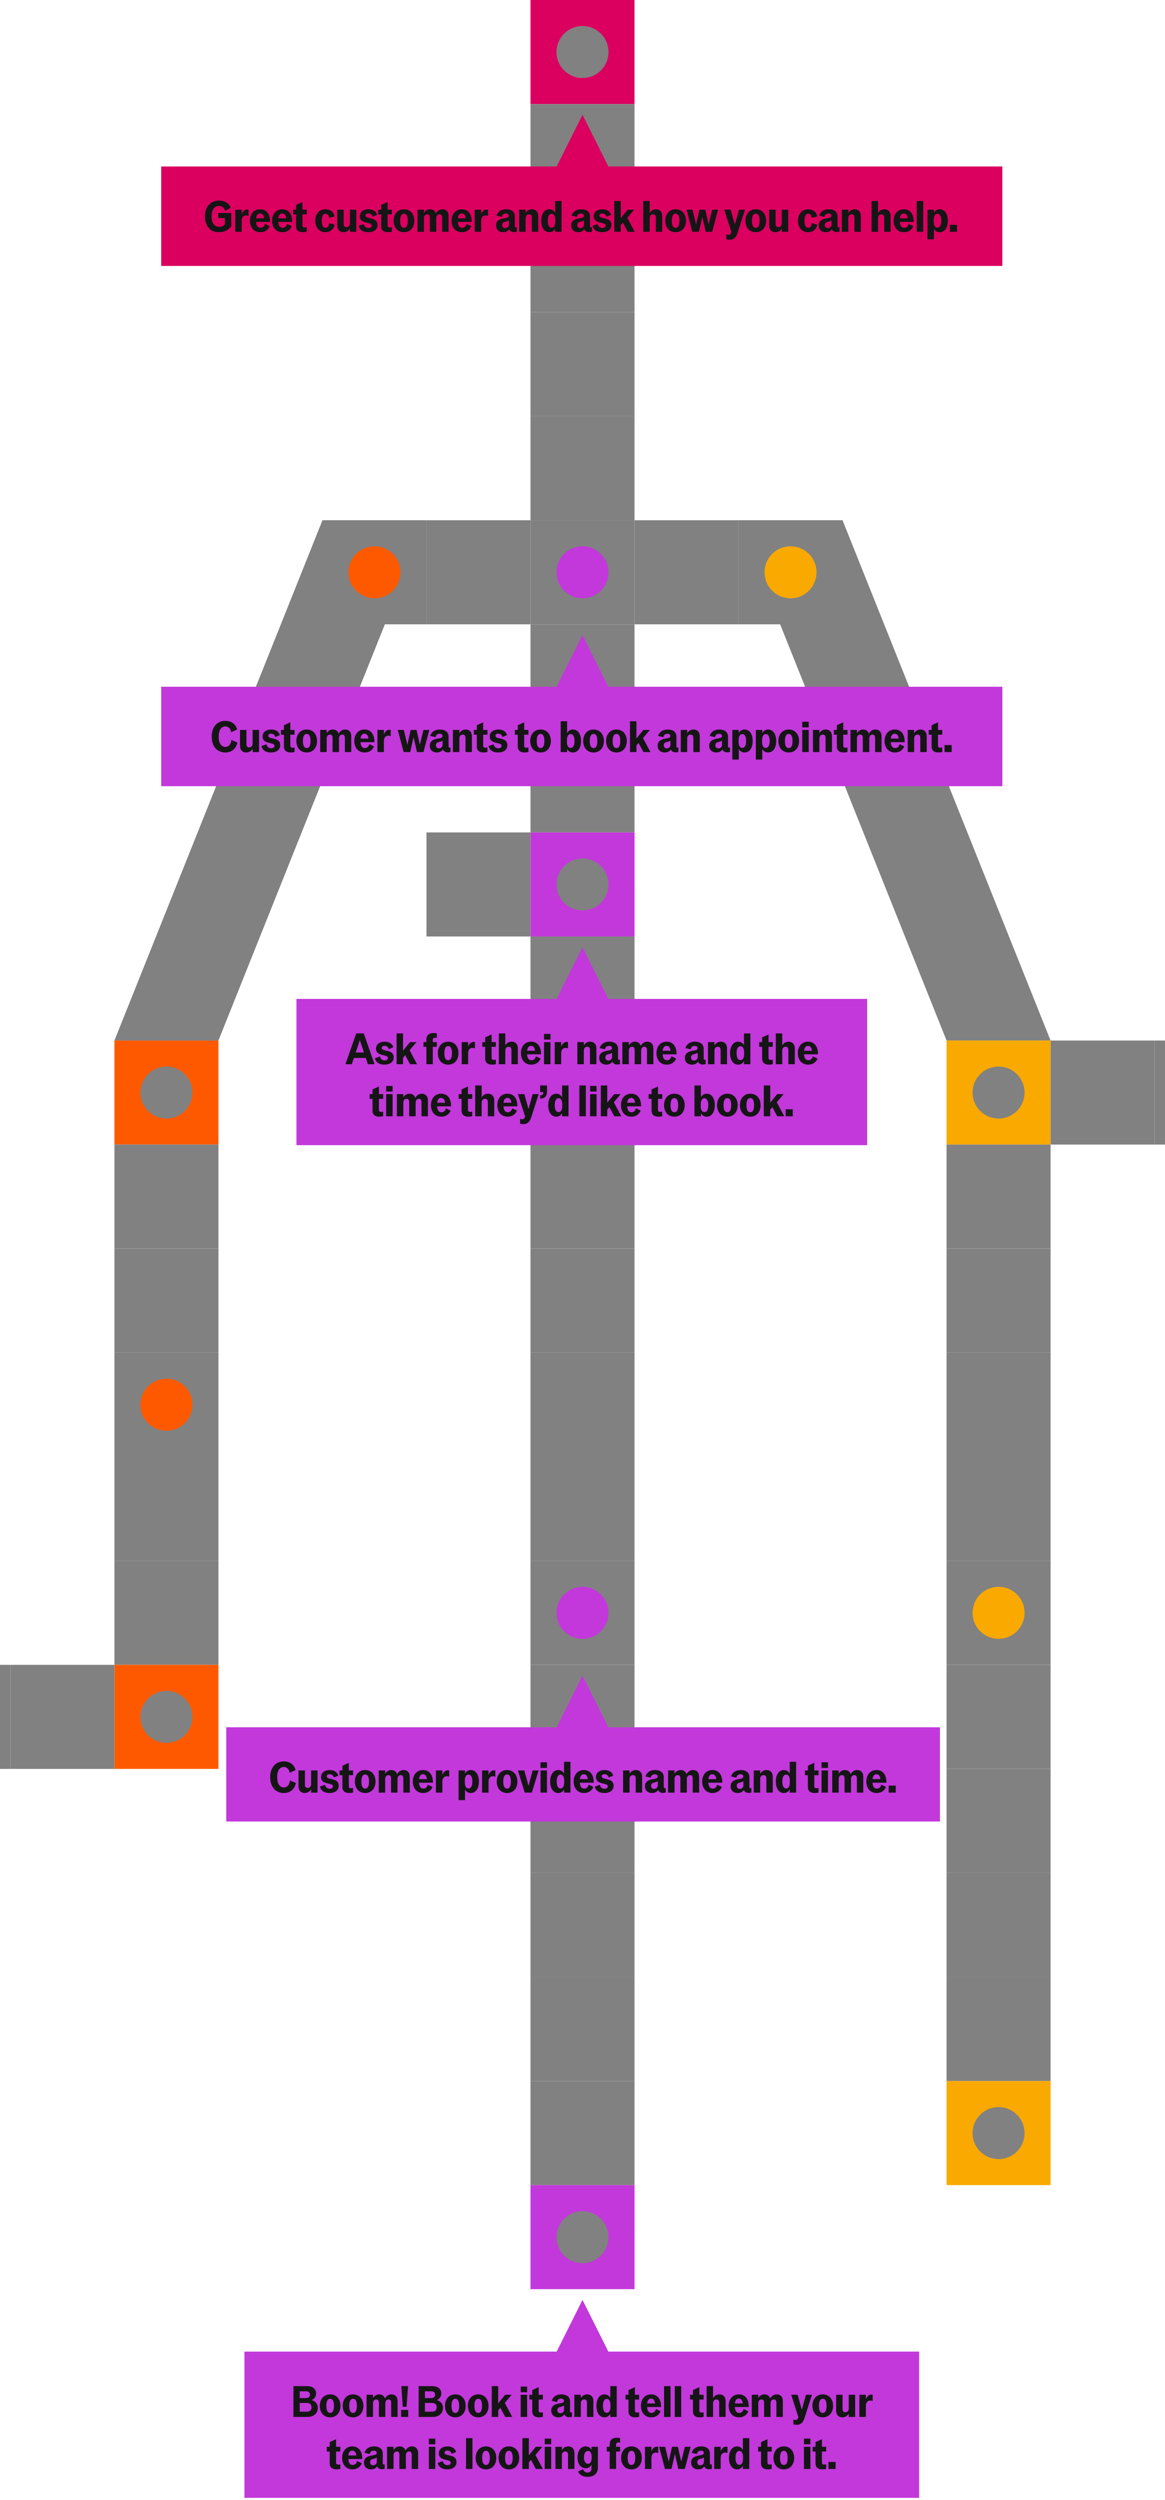 <svg xmlns="http://www.w3.org/2000/svg" width="100%" viewBox="0 0 448 961" fill="none"
    class="u-mob-show">
    <path d="M324 200L404 400L364 400L284 200L324 200Z" fill="#818181"></path>
    <rect width="40" height="40" transform="translate(244) rotate(90)" fill="#DB005F"></rect>
    <circle cx="224" cy="20" r="10" transform="rotate(90 224 20)" fill="#818181"></circle>
    <rect x="244" y="40" width="40" height="40" transform="rotate(90 244 40)" fill="#818181"></rect>
    <rect x="244" y="80" width="40" height="40" transform="rotate(90 244 80)" fill="#818181"></rect>
    <rect x="244" y="120" width="40" height="40" transform="rotate(90 244 120)" fill="#818181"></rect>
    <rect x="244" y="160" width="40" height="40" transform="rotate(90 244 160)" fill="#818181"></rect>
    <rect width="40" height="40" transform="translate(244 200) rotate(90)" fill="#818181"></rect>
    <circle cx="224" cy="220" r="10" transform="rotate(90 224 220)" fill="#C238DA"></circle>
    <rect x="244" y="240" width="40" height="40" transform="rotate(90 244 240)" fill="#818181"></rect>
    <rect x="244" y="280" width="40" height="40" transform="rotate(90 244 280)" fill="#818181"></rect>
    <rect width="40" height="40" transform="translate(244 320) rotate(90)" fill="#C238DA"></rect>
    <circle cx="224" cy="340" r="10" transform="rotate(90 224 340)" fill="#818181"></circle>
    <rect x="244" y="360" width="40" height="40" transform="rotate(90 244 360)" fill="#818181"></rect>
    <rect x="244" y="400" width="40" height="40" transform="rotate(90 244 400)" fill="#818181"></rect>
    <rect x="244" y="440" width="40" height="40" transform="rotate(90 244 440)" fill="#818181"></rect>
    <rect x="244" y="480" width="40" height="40" transform="rotate(90 244 480)" fill="#818181"></rect>
    <rect x="244" y="520" width="40" height="40" transform="rotate(90 244 520)" fill="#818181"></rect>
    <rect x="244" y="560" width="40" height="40" transform="rotate(90 244 560)" fill="#818181"></rect>
    <rect width="40" height="40" transform="translate(244 600) rotate(90)" fill="#818181"></rect>
    <circle cx="224" cy="620" r="10" transform="rotate(90 224 620)" fill="#C238DA"></circle>
    <rect x="244" y="640" width="40" height="40" transform="rotate(90 244 640)" fill="#818181"></rect>
    <rect x="244" y="680" width="40" height="40" transform="rotate(90 244 680)" fill="#818181"></rect>
    <rect x="244" y="720" width="40" height="40" transform="rotate(90 244 720)" fill="#818181"></rect>
    <rect x="244" y="760" width="40" height="40" transform="rotate(90 244 760)" fill="#818181"></rect>
    <rect x="244" y="800" width="40" height="40" transform="rotate(90 244 800)" fill="#818181"></rect>
    <rect width="40" height="40" transform="translate(244 840) rotate(90)" fill="#C238DA"></rect>
    <circle cx="224" cy="860" r="10" transform="rotate(90 224 860)" fill="#818181"></circle>
    <rect width="40" height="40" transform="translate(404 400) rotate(90)" fill="#F9A900"></rect>
    <circle cx="384" cy="420" r="10" transform="rotate(90 384 420)" fill="#818181"></circle>
    <rect x="404" y="440" width="40" height="40" transform="rotate(90 404 440)" fill="#818181"></rect>
    <rect x="404" y="480" width="40" height="40" transform="rotate(90 404 480)" fill="#818181"></rect>
    <rect x="404" y="520" width="40" height="40" transform="rotate(90 404 520)" fill="#818181"></rect>
    <rect x="404" y="560" width="40" height="40" transform="rotate(90 404 560)" fill="#818181"></rect>
    <rect width="40" height="40" transform="translate(404 600) rotate(90)" fill="#818181"></rect>
    <circle cx="384" cy="620" r="10" transform="rotate(90 384 620)" fill="#F9A900"></circle>
    <rect x="404" y="640" width="40" height="40" transform="rotate(90 404 640)" fill="#818181"></rect>
    <rect x="404" y="680" width="40" height="40" transform="rotate(90 404 680)" fill="#818181"></rect>
    <rect x="404" y="720" width="40" height="40" transform="rotate(90 404 720)" fill="#818181"></rect>
    <rect x="404" y="760" width="40" height="40" transform="rotate(90 404 760)" fill="#818181"></rect>
    <rect width="40" height="40" transform="translate(404 800) rotate(90)" fill="#F9A900"></rect>
    <circle cx="384" cy="820" r="10" transform="rotate(90 384 820)" fill="#818181"></circle>
    <rect width="40" height="40" transform="translate(84 400) rotate(90)" fill="#FF5900"></rect>
    <circle cx="64" cy="420" r="10" transform="rotate(90 64 420)" fill="#818181"></circle>
    <rect x="84" y="440" width="40" height="40" transform="rotate(90 84 440)" fill="#818181"></rect>
    <rect x="84" y="480" width="40" height="40" transform="rotate(90 84 480)" fill="#818181"></rect>
    <rect width="40" height="40" transform="translate(84 520) rotate(90)" fill="#818181"></rect>
    <circle cx="64" cy="540" r="10" transform="rotate(90 64 540)" fill="#FF5900"></circle>
    <rect x="84" y="560" width="40" height="40" transform="rotate(90 84 560)" fill="#818181"></rect>
    <rect x="84" y="600" width="40" height="40" transform="rotate(90 84 600)" fill="#818181"></rect>
    <rect width="40" height="40" transform="translate(84 640) rotate(90)" fill="#FF5900"></rect>
    <circle cx="64" cy="660" r="10" transform="rotate(90 64 660)" fill="#818181"></circle>
    <rect x="444" y="400" width="40" height="40" transform="rotate(90 444 400)" fill="#818181"></rect>
    <rect x="484" y="400" width="40" height="40" transform="rotate(90 484 400)" fill="#818181"></rect>
    <rect x="44" y="640" width="40" height="40" transform="rotate(90 44 640)" fill="#818181"></rect>
    <rect x="4" y="640" width="40" height="40" transform="rotate(90 4 640)" fill="#818181"></rect>
    <rect x="204" y="320" width="40" height="40" transform="rotate(90 204 320)" fill="#818181"></rect>
    <rect width="40" height="40" transform="translate(324 200) rotate(90)" fill="#818181"></rect>
    <circle cx="304" cy="220" r="10" transform="rotate(90 304 220)" fill="#F9A900"></circle>
    <rect x="284" y="200" width="40" height="40" transform="rotate(90 284 200)" fill="#818181"></rect>
    <path d="M124 200L44 400L84 400L164 200L124 200Z" fill="#818181"></path>
    <rect x="204" y="200" width="40" height="40" transform="rotate(90 204 200)" fill="#818181"></rect>
    <rect width="40" height="40" transform="translate(164 200) rotate(90)" fill="#818181"></rect>
    <circle cx="144" cy="220" r="10" transform="rotate(90 144 220)" fill="#FF5900"></circle>
    <rect width="259.457" height="56.229" transform="translate(94 904)" fill="#C238DA" class="el-5 mobile-hide"
        ></rect>
    <path
        d="M112.842 929.114V917.274H118.058C120.234 917.274 121.546 918.346 121.546 920.09C121.546 921.242 120.89 922.202 119.866 922.634C121.386 923.114 122.202 924.154 122.202 925.626C122.202 927.658 120.778 929.114 118.234 929.114H112.842ZM117.738 919.258H115.258V921.866H117.738C118.746 921.866 119.178 921.274 119.178 920.554C119.178 919.834 118.746 919.258 117.738 919.258ZM117.978 923.738H115.258V927.114H117.978C119.242 927.114 119.786 926.394 119.786 925.418C119.786 924.474 119.242 923.738 117.978 923.738ZM126.963 920.442C129.331 920.442 130.931 922.218 130.931 924.858C130.931 927.498 129.331 929.274 126.963 929.274C124.579 929.274 122.979 927.498 122.979 924.858C122.979 922.218 124.579 920.442 126.963 920.442ZM126.963 922.138C125.923 922.138 125.491 923.162 125.491 924.858C125.491 926.554 125.923 927.578 126.963 927.578C127.987 927.578 128.419 926.554 128.419 924.858C128.419 923.162 127.987 922.138 126.963 922.138ZM135.768 920.442C138.136 920.442 139.736 922.218 139.736 924.858C139.736 927.498 138.136 929.274 135.768 929.274C133.384 929.274 131.784 927.498 131.784 924.858C131.784 922.218 133.384 920.442 135.768 920.442ZM135.768 922.138C134.728 922.138 134.296 923.162 134.296 924.858C134.296 926.554 134.728 927.578 135.768 927.578C136.792 927.578 137.224 926.554 137.224 924.858C137.224 923.162 136.792 922.138 135.768 922.138ZM140.958 929.114V920.602H143.438V921.866C143.902 921.066 144.702 920.442 145.806 920.442C146.83 920.442 147.71 920.97 148.03 922.042C148.542 921.082 149.422 920.442 150.542 920.442C151.854 920.442 152.894 921.274 152.894 922.986V929.114H150.43V923.674C150.43 922.794 150.062 922.394 149.422 922.394C148.654 922.394 148.174 923.002 148.174 923.866V929.114H145.694V923.674C145.694 922.794 145.326 922.394 144.686 922.394C143.918 922.394 143.438 923.002 143.438 923.866V929.114H140.958ZM154.882 925.226L154.322 917.274H156.914L156.338 925.226H154.882ZM154.242 929.114V926.426H156.978V929.114H154.242ZM160.985 929.114V917.274H166.201C168.377 917.274 169.689 918.346 169.689 920.09C169.689 921.242 169.033 922.202 168.009 922.634C169.529 923.114 170.345 924.154 170.345 925.626C170.345 927.658 168.921 929.114 166.377 929.114H160.985ZM165.881 919.258H163.401V921.866H165.881C166.889 921.866 167.321 921.274 167.321 920.554C167.321 919.834 166.889 919.258 165.881 919.258ZM166.121 923.738H163.401V927.114H166.121C167.385 927.114 167.929 926.394 167.929 925.418C167.929 924.474 167.385 923.738 166.121 923.738ZM175.106 920.442C177.474 920.442 179.074 922.218 179.074 924.858C179.074 927.498 177.474 929.274 175.106 929.274C172.722 929.274 171.122 927.498 171.122 924.858C171.122 922.218 172.722 920.442 175.106 920.442ZM175.106 922.138C174.066 922.138 173.634 923.162 173.634 924.858C173.634 926.554 174.066 927.578 175.106 927.578C176.13 927.578 176.562 926.554 176.562 924.858C176.562 923.162 176.13 922.138 175.106 922.138ZM183.911 920.442C186.279 920.442 187.879 922.218 187.879 924.858C187.879 927.498 186.279 929.274 183.911 929.274C181.527 929.274 179.927 927.498 179.927 924.858C179.927 922.218 181.527 920.442 183.911 920.442ZM183.911 922.138C182.871 922.138 182.439 923.162 182.439 924.858C182.439 926.554 182.871 927.578 183.911 927.578C184.935 927.578 185.367 926.554 185.367 924.858C185.367 923.162 184.935 922.138 183.911 922.138ZM189.101 917.274H191.581V923.882L194.253 920.602H196.749L194.109 923.738L196.973 929.114H194.269L192.397 925.61L191.581 926.602V929.114H189.101V917.274ZM200.226 919.626V917.45H202.706V919.626H200.226ZM200.226 929.114V920.602H202.706V929.114H200.226ZM204.68 927.034V922.426H203.56V920.602H204.68V918.794L207.144 917.674V920.602H208.776V922.426H207.144V926.682C207.144 927.162 207.384 927.434 208.008 927.434C208.184 927.434 208.456 927.418 208.776 927.338V929.098C208.28 929.21 207.768 929.274 207.32 929.274C205.56 929.274 204.68 928.426 204.68 927.034ZM219.958 929.082C219.558 929.178 219.19 929.226 218.886 929.226C217.894 929.226 217.302 928.762 217.062 928.122C216.55 928.89 215.686 929.274 214.694 929.274C213.11 929.274 211.974 928.298 211.974 926.682C211.974 924.954 213.19 924.186 215.19 923.914C216.422 923.738 216.87 923.466 216.87 922.922C216.87 922.41 216.47 922.074 215.734 922.074C214.934 922.074 214.294 922.522 214.214 923.402L212.15 922.89C212.63 921.434 213.846 920.442 215.862 920.442C217.798 920.442 219.206 921.354 219.206 923.162V926.954C219.206 927.354 219.446 927.466 219.958 927.37V929.082ZM216.902 926.266V924.714C216.582 924.97 216.15 925.114 215.67 925.21C214.806 925.402 214.342 925.69 214.342 926.506C214.342 927.242 214.774 927.69 215.494 927.69C216.278 927.69 216.902 927.21 216.902 926.266ZM220.868 929.114V920.602H223.348V921.882C223.812 921.082 224.644 920.442 225.78 920.442C227.108 920.442 228.18 921.274 228.18 922.986V929.114H225.716V923.674C225.716 922.794 225.332 922.394 224.644 922.394C223.844 922.394 223.348 923.002 223.348 923.866V929.114H220.868ZM234.695 929.114V927.914C234.295 928.698 233.495 929.274 232.487 929.274C230.583 929.274 229.351 927.562 229.351 924.858C229.351 922.17 230.583 920.442 232.487 920.442C233.495 920.442 234.295 921.034 234.695 921.818V917.274H237.159V929.114H234.695ZM234.759 924.65C234.759 923.114 234.279 922.186 233.351 922.186C232.327 922.186 231.863 923.258 231.863 924.858C231.863 926.458 232.327 927.53 233.351 927.53C234.279 927.53 234.759 926.618 234.759 925.082V924.65ZM241.682 927.034V922.426H240.562V920.602H241.682V918.794L244.146 917.674V920.602H245.778V922.426H244.146V926.682C244.146 927.162 244.386 927.434 245.01 927.434C245.186 927.434 245.458 927.418 245.778 927.338V929.098C245.282 929.21 244.77 929.274 244.322 929.274C242.562 929.274 241.682 928.426 241.682 927.034ZM254.197 925.306H248.853C248.933 926.89 249.573 927.578 250.533 927.578C251.461 927.578 252.005 926.954 252.245 926.058L254.037 926.938C253.477 928.346 252.197 929.274 250.469 929.274C248.037 929.274 246.469 927.498 246.469 924.858C246.469 922.202 248.053 920.442 250.389 920.442C252.949 920.442 254.197 922.458 254.197 925.05V925.306ZM250.373 922.058C249.493 922.058 248.997 922.714 248.869 923.93H251.893C251.781 922.714 251.237 922.058 250.373 922.058ZM255.362 929.114V917.274H257.842V929.114H255.362ZM259.48 929.114V917.274H261.96V929.114H259.48ZM266.472 927.034V922.426H265.352V920.602H266.472V918.794L268.936 917.674V920.602H270.568V922.426H268.936V926.682C268.936 927.162 269.176 927.434 269.8 927.434C269.976 927.434 270.248 927.418 270.568 927.338V929.098C270.072 929.21 269.56 929.274 269.112 929.274C267.352 929.274 266.472 928.426 266.472 927.034ZM271.723 929.114V917.274H274.203V921.882C274.667 921.082 275.499 920.442 276.635 920.442C277.963 920.442 279.035 921.274 279.035 922.986V929.114H276.571V923.674C276.571 922.794 276.155 922.394 275.483 922.394C274.683 922.394 274.203 923.002 274.203 923.866V929.114H271.723ZM287.933 925.306H282.589C282.669 926.89 283.309 927.578 284.269 927.578C285.197 927.578 285.741 926.954 285.981 926.058L287.773 926.938C287.213 928.346 285.933 929.274 284.205 929.274C281.773 929.274 280.205 927.498 280.205 924.858C280.205 922.202 281.789 920.442 284.125 920.442C286.685 920.442 287.933 922.458 287.933 925.05V925.306ZM284.109 922.058C283.229 922.058 282.733 922.714 282.605 923.93H285.629C285.517 922.714 284.973 922.058 284.109 922.058ZM289.098 929.114V920.602H291.578V921.866C292.042 921.066 292.842 920.442 293.946 920.442C294.97 920.442 295.85 920.97 296.17 922.042C296.682 921.082 297.562 920.442 298.682 920.442C299.994 920.442 301.034 921.274 301.034 922.986V929.114H298.57V923.674C298.57 922.794 298.202 922.394 297.562 922.394C296.794 922.394 296.314 923.002 296.314 923.866V929.114H293.834V923.674C293.834 922.794 293.466 922.394 292.826 922.394C292.058 922.394 291.578 923.002 291.578 923.866V929.114H289.098ZM306.729 920.602L308.329 926.346L309.929 920.602H312.233L309.353 929.594C308.873 931.098 308.009 932.154 306.377 932.154C306.009 932.154 305.545 932.106 305.081 931.946V930.09C305.401 930.234 305.689 930.282 305.913 930.282C306.473 930.282 306.745 929.962 306.921 929.45L307.001 929.162L304.265 920.602H306.729ZM316.394 920.442C318.762 920.442 320.362 922.218 320.362 924.858C320.362 927.498 318.762 929.274 316.394 929.274C314.01 929.274 312.41 927.498 312.41 924.858C312.41 922.218 314.01 920.442 316.394 920.442ZM316.394 922.138C315.354 922.138 314.922 923.162 314.922 924.858C314.922 926.554 315.354 927.578 316.394 927.578C317.418 927.578 317.85 926.554 317.85 924.858C317.85 923.162 317.418 922.138 316.394 922.138ZM328.848 920.602V929.114H326.384V927.85C325.92 928.634 325.072 929.274 323.936 929.274C322.608 929.274 321.536 928.442 321.536 926.73V920.602H324V926.042C324 926.922 324.4 927.322 325.072 927.322C325.888 927.322 326.384 926.714 326.384 925.85V920.602H328.848ZM330.483 929.114V920.602H332.963V922.362C333.267 921.466 333.987 920.538 335.059 920.538C335.203 920.538 335.395 920.554 335.587 920.602V923.002C335.267 922.874 334.931 922.826 334.643 922.826C333.603 922.826 332.963 923.578 332.963 924.874V929.114H330.483ZM126.774 947.034V942.426H125.654V940.602H126.774V938.794L129.238 937.674V940.602H130.87V942.426H129.238V946.682C129.238 947.162 129.478 947.434 130.102 947.434C130.278 947.434 130.55 947.418 130.87 947.338V949.098C130.374 949.21 129.862 949.274 129.414 949.274C127.654 949.274 126.774 948.426 126.774 947.034ZM139.29 945.306H133.946C134.026 946.89 134.666 947.578 135.626 947.578C136.554 947.578 137.098 946.954 137.338 946.058L139.13 946.938C138.57 948.346 137.29 949.274 135.562 949.274C133.13 949.274 131.562 947.498 131.562 944.858C131.562 942.202 133.146 940.442 135.482 940.442C138.042 940.442 139.29 942.458 139.29 945.05V945.306ZM135.466 942.058C134.586 942.058 134.09 942.714 133.962 943.93H136.986C136.874 942.714 136.33 942.058 135.466 942.058ZM147.943 949.082C147.543 949.178 147.175 949.226 146.871 949.226C145.879 949.226 145.287 948.762 145.047 948.122C144.535 948.89 143.671 949.274 142.679 949.274C141.095 949.274 139.959 948.298 139.959 946.682C139.959 944.954 141.175 944.186 143.175 943.914C144.407 943.738 144.855 943.466 144.855 942.922C144.855 942.41 144.455 942.074 143.719 942.074C142.919 942.074 142.279 942.522 142.199 943.402L140.135 942.89C140.615 941.434 141.831 940.442 143.847 940.442C145.783 940.442 147.191 941.354 147.191 943.162V946.954C147.191 947.354 147.431 947.466 147.943 947.37V949.082ZM144.887 946.266V944.714C144.567 944.97 144.135 945.114 143.655 945.21C142.791 945.402 142.327 945.69 142.327 946.506C142.327 947.242 142.759 947.69 143.479 947.69C144.263 947.69 144.887 947.21 144.887 946.266ZM148.853 949.114V940.602H151.333V941.866C151.797 941.066 152.597 940.442 153.701 940.442C154.725 940.442 155.605 940.97 155.925 942.042C156.437 941.082 157.317 940.442 158.437 940.442C159.749 940.442 160.789 941.274 160.789 942.986V949.114H158.325V943.674C158.325 942.794 157.957 942.394 157.317 942.394C156.549 942.394 156.069 943.002 156.069 943.866V949.114H153.589V943.674C153.589 942.794 153.221 942.394 152.581 942.394C151.813 942.394 151.333 943.002 151.333 943.866V949.114H148.853ZM164.916 939.626V937.45H167.396V939.626H164.916ZM164.916 949.114V940.602H167.396V949.114H164.916ZM172.01 949.274C169.978 949.274 168.682 948.378 168.33 946.81L170.266 946.106C170.458 947.066 171.162 947.658 172.074 947.658C172.842 947.658 173.322 947.226 173.322 946.714C173.322 946.042 172.538 945.866 171.626 945.658C170.314 945.354 168.746 944.97 168.746 943.114C168.746 941.498 170.106 940.442 172.106 940.442C173.962 940.442 175.13 941.386 175.386 942.618L173.642 943.306C173.466 942.474 172.842 942.042 172.042 942.042C171.29 942.042 170.97 942.41 170.97 942.842C170.97 943.498 171.706 943.674 172.602 943.866C173.93 944.154 175.546 944.506 175.546 946.458C175.546 948.41 173.898 949.274 172.01 949.274ZM179.206 949.114V937.274H181.686V949.114H179.206ZM186.892 940.442C189.26 940.442 190.86 942.218 190.86 944.858C190.86 947.498 189.26 949.274 186.892 949.274C184.508 949.274 182.908 947.498 182.908 944.858C182.908 942.218 184.508 940.442 186.892 940.442ZM186.892 942.138C185.852 942.138 185.42 943.162 185.42 944.858C185.42 946.554 185.852 947.578 186.892 947.578C187.916 947.578 188.348 946.554 188.348 944.858C188.348 943.162 187.916 942.138 186.892 942.138ZM195.697 940.442C198.065 940.442 199.665 942.218 199.665 944.858C199.665 947.498 198.065 949.274 195.697 949.274C193.313 949.274 191.713 947.498 191.713 944.858C191.713 942.218 193.313 940.442 195.697 940.442ZM195.697 942.138C194.657 942.138 194.225 943.162 194.225 944.858C194.225 946.554 194.657 947.578 195.697 947.578C196.721 947.578 197.153 946.554 197.153 944.858C197.153 943.162 196.721 942.138 195.697 942.138ZM200.887 937.274H203.367V943.882L206.039 940.602H208.535L205.895 943.738L208.759 949.114H206.055L204.183 945.61L203.367 946.602V949.114H200.887V937.274ZM209.473 939.626V937.45H211.953V939.626H209.473ZM209.473 949.114V940.602H211.953V949.114H209.473ZM213.591 949.114V940.602H216.071V941.882C216.535 941.082 217.367 940.442 218.503 940.442C219.831 940.442 220.903 941.274 220.903 942.986V949.114H218.439V943.674C218.439 942.794 218.055 942.394 217.367 942.394C216.567 942.394 216.071 943.002 216.071 943.866V949.114H213.591ZM224.218 949.178C224.442 950.01 225.018 950.49 225.898 950.49C227.05 950.49 227.466 949.898 227.466 948.586V947.498C227.05 948.282 226.282 948.858 225.242 948.858C223.37 948.858 222.074 947.242 222.074 944.65C222.074 942.09 223.37 940.442 225.242 940.442C226.282 940.442 227.05 941.018 227.466 941.786V940.602H229.93V948.458C229.93 950.666 228.65 952.138 225.914 952.138C223.93 952.138 222.762 951.306 222.314 950.074L224.218 949.178ZM227.53 944.426C227.53 943.114 227.05 942.17 226.09 942.17C225.082 942.17 224.554 943.29 224.554 944.65C224.554 946.01 225.082 947.13 226.09 947.13C227.05 947.13 227.53 946.186 227.53 944.874V944.426ZM233.331 942.426V940.602H234.451V939.626C234.451 937.962 235.475 937.114 237.203 937.114C237.619 937.114 238.067 937.162 238.467 937.274V939.018C238.243 938.954 238.019 938.922 237.843 938.922C237.219 938.922 236.915 939.242 236.915 939.77V940.602H238.467V942.426H236.915V949.114H234.451V942.426H233.331ZM242.832 940.442C245.2 940.442 246.8 942.218 246.8 944.858C246.8 947.498 245.2 949.274 242.832 949.274C240.448 949.274 238.848 947.498 238.848 944.858C238.848 942.218 240.448 940.442 242.832 940.442ZM242.832 942.138C241.792 942.138 241.36 943.162 241.36 944.858C241.36 946.554 241.792 947.578 242.832 947.578C243.856 947.578 244.288 946.554 244.288 944.858C244.288 943.162 243.856 942.138 242.832 942.138ZM248.022 949.114V940.602H250.502V942.362C250.806 941.466 251.526 940.538 252.598 940.538C252.742 940.538 252.934 940.554 253.126 940.602V943.002C252.806 942.874 252.47 942.826 252.182 942.826C251.142 942.826 250.502 943.578 250.502 944.874V949.114H248.022ZM258.423 940.602H260.679L261.959 946.298L263.335 940.602H265.591L263.335 949.114H260.839L259.543 943.354L258.231 949.114H255.703L253.463 940.602H255.783L257.143 946.298L258.423 940.602ZM273.745 949.082C273.345 949.178 272.977 949.226 272.673 949.226C271.681 949.226 271.089 948.762 270.849 948.122C270.337 948.89 269.473 949.274 268.481 949.274C266.897 949.274 265.761 948.298 265.761 946.682C265.761 944.954 266.977 944.186 268.977 943.914C270.209 943.738 270.657 943.466 270.657 942.922C270.657 942.41 270.257 942.074 269.521 942.074C268.721 942.074 268.081 942.522 268.001 943.402L265.937 942.89C266.417 941.434 267.633 940.442 269.649 940.442C271.585 940.442 272.993 941.354 272.993 943.162V946.954C272.993 947.354 273.233 947.466 273.745 947.37V949.082ZM270.689 946.266V944.714C270.369 944.97 269.937 945.114 269.457 945.21C268.593 945.402 268.129 945.69 268.129 946.506C268.129 947.242 268.561 947.69 269.281 947.69C270.065 947.69 270.689 947.21 270.689 946.266ZM274.656 949.114V940.602H277.136V942.362C277.44 941.466 278.16 940.538 279.232 940.538C279.376 940.538 279.568 940.554 279.76 940.602V943.002C279.44 942.874 279.104 942.826 278.816 942.826C277.776 942.826 277.136 943.578 277.136 944.874V949.114H274.656ZM285.67 949.114V947.914C285.27 948.698 284.47 949.274 283.462 949.274C281.558 949.274 280.326 947.562 280.326 944.858C280.326 942.17 281.558 940.442 283.462 940.442C284.47 940.442 285.27 941.034 285.67 941.818V937.274H288.134V949.114H285.67ZM285.734 944.65C285.734 943.114 285.254 942.186 284.326 942.186C283.302 942.186 282.838 943.258 282.838 944.858C282.838 946.458 283.302 947.53 284.326 947.53C285.254 947.53 285.734 946.618 285.734 945.082V944.65ZM292.657 947.034V942.426H291.537V940.602H292.657V938.794L295.121 937.674V940.602H296.753V942.426H295.121V946.682C295.121 947.162 295.361 947.434 295.985 947.434C296.161 947.434 296.433 947.418 296.753 947.338V949.098C296.257 949.21 295.745 949.274 295.297 949.274C293.537 949.274 292.657 948.426 292.657 947.034ZM301.428 940.442C303.796 940.442 305.396 942.218 305.396 944.858C305.396 947.498 303.796 949.274 301.428 949.274C299.044 949.274 297.444 947.498 297.444 944.858C297.444 942.218 299.044 940.442 301.428 940.442ZM301.428 942.138C300.388 942.138 299.956 943.162 299.956 944.858C299.956 946.554 300.388 947.578 301.428 947.578C302.452 947.578 302.884 946.554 302.884 944.858C302.884 943.162 302.452 942.138 301.428 942.138ZM309.158 939.626V937.45H311.638V939.626H309.158ZM309.158 949.114V940.602H311.638V949.114H309.158ZM313.611 947.034V942.426H312.491V940.602H313.611V938.794L316.075 937.674V940.602H317.707V942.426H316.075V946.682C316.075 947.162 316.315 947.434 316.939 947.434C317.115 947.434 317.387 947.418 317.707 947.338V949.098C317.211 949.21 316.699 949.274 316.251 949.274C314.491 949.274 313.611 948.426 313.611 947.034ZM318.589 949.114V946.426H321.325V949.114H318.589Z"
        fill="#151515" class="el-5 mobile-hide"></path>
    <path d="M224 884.114L238 912.114L224 904.114L210 912.114L224 884.114Z" fill="#C238DA"
        class="el-5 mobile-hide"></path>
    <rect width="274.457" height="36.229" transform="translate(87 664)" fill="#C238DA" class="el-4 mobile-hide"
        ></rect>
    <path
        d="M103.897 683.194C103.897 679.434 106.025 677.114 109.161 677.114C111.401 677.114 113.161 678.33 113.657 680.442L111.401 681.482C111.097 680.026 110.313 679.258 109.161 679.258C107.577 679.258 106.585 680.618 106.585 683.194C106.585 685.77 107.609 687.13 109.161 687.13C110.505 687.13 111.321 686.074 111.497 684.426L113.785 685.434C113.321 687.786 111.561 689.274 109.161 689.274C106.025 689.274 103.897 686.954 103.897 683.194ZM122.101 680.602V689.114H119.637V687.85C119.173 688.634 118.325 689.274 117.189 689.274C115.861 689.274 114.789 688.442 114.789 686.73V680.602H117.253V686.042C117.253 686.922 117.653 687.322 118.325 687.322C119.141 687.322 119.637 686.714 119.637 685.85V680.602H122.101ZM126.711 689.274C124.679 689.274 123.383 688.378 123.031 686.81L124.967 686.106C125.159 687.066 125.863 687.658 126.775 687.658C127.543 687.658 128.023 687.226 128.023 686.714C128.023 686.042 127.239 685.866 126.327 685.658C125.015 685.354 123.447 684.97 123.447 683.114C123.447 681.498 124.807 680.442 126.807 680.442C128.663 680.442 129.831 681.386 130.087 682.618L128.343 683.306C128.167 682.474 127.543 682.042 126.743 682.042C125.991 682.042 125.671 682.41 125.671 682.842C125.671 683.498 126.407 683.674 127.303 683.866C128.631 684.154 130.247 684.506 130.247 686.458C130.247 688.41 128.599 689.274 126.711 689.274ZM131.673 687.034V682.426H130.553V680.602H131.673V678.794L134.137 677.674V680.602H135.769V682.426H134.137V686.682C134.137 687.162 134.377 687.434 135.001 687.434C135.177 687.434 135.449 687.418 135.769 687.338V689.098C135.273 689.21 134.761 689.274 134.313 689.274C132.553 689.274 131.673 688.426 131.673 687.034ZM140.445 680.442C142.813 680.442 144.413 682.218 144.413 684.858C144.413 687.498 142.813 689.274 140.445 689.274C138.061 689.274 136.461 687.498 136.461 684.858C136.461 682.218 138.061 680.442 140.445 680.442ZM140.445 682.138C139.405 682.138 138.973 683.162 138.973 684.858C138.973 686.554 139.405 687.578 140.445 687.578C141.469 687.578 141.901 686.554 141.901 684.858C141.901 683.162 141.469 682.138 140.445 682.138ZM145.635 689.114V680.602H148.115V681.866C148.579 681.066 149.379 680.442 150.483 680.442C151.507 680.442 152.387 680.97 152.707 682.042C153.219 681.082 154.099 680.442 155.219 680.442C156.531 680.442 157.571 681.274 157.571 682.986V689.114H155.107V683.674C155.107 682.794 154.739 682.394 154.099 682.394C153.331 682.394 152.851 683.002 152.851 683.866V689.114H150.371V683.674C150.371 682.794 150.003 682.394 149.363 682.394C148.595 682.394 148.115 683.002 148.115 683.866V689.114H145.635ZM166.471 685.306H161.127C161.207 686.89 161.847 687.578 162.807 687.578C163.735 687.578 164.279 686.954 164.519 686.058L166.311 686.938C165.751 688.346 164.471 689.274 162.743 689.274C160.311 689.274 158.743 687.498 158.743 684.858C158.743 682.202 160.327 680.442 162.663 680.442C165.223 680.442 166.471 682.458 166.471 685.05V685.306ZM162.647 682.058C161.767 682.058 161.271 682.714 161.143 683.93H164.167C164.055 682.714 163.511 682.058 162.647 682.058ZM167.635 689.114V680.602H170.115V682.362C170.419 681.466 171.139 680.538 172.211 680.538C172.355 680.538 172.547 680.554 172.739 680.602V683.002C172.419 682.874 172.083 682.826 171.795 682.826C170.755 682.826 170.115 683.578 170.115 684.874V689.114H167.635ZM178.819 691.994H176.339V680.602H178.819V681.818C179.219 681.034 180.019 680.442 181.027 680.442C182.931 680.442 184.163 682.17 184.163 684.858C184.163 687.562 182.931 689.274 181.027 689.274C180.019 689.274 179.219 688.698 178.819 687.914V691.994ZM178.739 684.65V685.082C178.739 686.618 179.219 687.53 180.163 687.53C181.171 687.53 181.651 686.458 181.651 684.858C181.651 683.258 181.171 682.186 180.163 682.186C179.219 682.186 178.739 683.114 178.739 684.65ZM185.379 689.114V680.602H187.859V682.362C188.163 681.466 188.883 680.538 189.955 680.538C190.099 680.538 190.291 680.554 190.483 680.602V683.002C190.163 682.874 189.827 682.826 189.539 682.826C188.499 682.826 187.859 683.578 187.859 684.874V689.114H185.379ZM195.002 680.442C197.37 680.442 198.97 682.218 198.97 684.858C198.97 687.498 197.37 689.274 195.002 689.274C192.618 689.274 191.018 687.498 191.018 684.858C191.018 682.218 192.618 680.442 195.002 680.442ZM195.002 682.138C193.962 682.138 193.53 683.162 193.53 684.858C193.53 686.554 193.962 687.578 195.002 687.578C196.026 687.578 196.458 686.554 196.458 684.858C196.458 683.162 196.026 682.138 195.002 682.138ZM201.779 689.114L199.171 680.602H201.635L203.235 686.538L204.819 680.602H207.123L204.515 689.114H201.779ZM207.856 679.626V677.45H210.336V679.626H207.856ZM207.856 689.114V680.602H210.336V689.114H207.856ZM216.902 689.114V687.914C216.502 688.698 215.702 689.274 214.694 689.274C212.79 689.274 211.558 687.562 211.558 684.858C211.558 682.17 212.79 680.442 214.694 680.442C215.702 680.442 216.502 681.034 216.902 681.818V677.274H219.366V689.114H216.902ZM216.966 684.65C216.966 683.114 216.486 682.186 215.558 682.186C214.534 682.186 214.07 683.258 214.07 684.858C214.07 686.458 214.534 687.53 215.558 687.53C216.486 687.53 216.966 686.618 216.966 685.082V684.65ZM228.325 685.306H222.981C223.061 686.89 223.701 687.578 224.661 687.578C225.589 687.578 226.133 686.954 226.373 686.058L228.165 686.938C227.605 688.346 226.325 689.274 224.597 689.274C222.165 689.274 220.597 687.498 220.597 684.858C220.597 682.202 222.181 680.442 224.517 680.442C227.077 680.442 228.325 682.458 228.325 685.05V685.306ZM224.501 682.058C223.621 682.058 223.125 682.714 222.997 683.93H226.021C225.909 682.714 225.365 682.058 224.501 682.058ZM232.419 689.274C230.387 689.274 229.091 688.378 228.739 686.81L230.675 686.106C230.867 687.066 231.571 687.658 232.483 687.658C233.251 687.658 233.731 687.226 233.731 686.714C233.731 686.042 232.947 685.866 232.035 685.658C230.723 685.354 229.155 684.97 229.155 683.114C229.155 681.498 230.515 680.442 232.515 680.442C234.371 680.442 235.539 681.386 235.795 682.618L234.051 683.306C233.875 682.474 233.251 682.042 232.451 682.042C231.699 682.042 231.379 682.41 231.379 682.842C231.379 683.498 232.115 683.674 233.011 683.866C234.339 684.154 235.955 684.506 235.955 686.458C235.955 688.41 234.307 689.274 232.419 689.274ZM239.615 689.114V680.602H242.095V681.882C242.559 681.082 243.391 680.442 244.527 680.442C245.855 680.442 246.927 681.274 246.927 682.986V689.114H244.463V683.674C244.463 682.794 244.079 682.394 243.391 682.394C242.591 682.394 242.095 683.002 242.095 683.866V689.114H239.615ZM256.002 689.082C255.602 689.178 255.234 689.226 254.93 689.226C253.938 689.226 253.346 688.762 253.106 688.122C252.594 688.89 251.73 689.274 250.738 689.274C249.154 689.274 248.018 688.298 248.018 686.682C248.018 684.954 249.234 684.186 251.234 683.914C252.466 683.738 252.914 683.466 252.914 682.922C252.914 682.41 252.514 682.074 251.778 682.074C250.978 682.074 250.338 682.522 250.258 683.402L248.194 682.89C248.674 681.434 249.89 680.442 251.906 680.442C253.842 680.442 255.25 681.354 255.25 683.162V686.954C255.25 687.354 255.49 687.466 256.002 687.37V689.082ZM252.946 686.266V684.714C252.626 684.97 252.194 685.114 251.714 685.21C250.85 685.402 250.386 685.69 250.386 686.506C250.386 687.242 250.818 687.69 251.538 687.69C252.322 687.69 252.946 687.21 252.946 686.266ZM256.913 689.114V680.602H259.393V681.866C259.857 681.066 260.657 680.442 261.761 680.442C262.785 680.442 263.665 680.97 263.985 682.042C264.497 681.082 265.377 680.442 266.497 680.442C267.809 680.442 268.849 681.274 268.849 682.986V689.114H266.385V683.674C266.385 682.794 266.017 682.394 265.377 682.394C264.609 682.394 264.129 683.002 264.129 683.866V689.114H261.649V683.674C261.649 682.794 261.281 682.394 260.641 682.394C259.873 682.394 259.393 683.002 259.393 683.866V689.114H256.913ZM277.749 685.306H272.405C272.485 686.89 273.125 687.578 274.085 687.578C275.013 687.578 275.557 686.954 275.797 686.058L277.589 686.938C277.029 688.346 275.749 689.274 274.021 689.274C271.589 689.274 270.021 687.498 270.021 684.858C270.021 682.202 271.605 680.442 273.941 680.442C276.501 680.442 277.749 682.458 277.749 685.05V685.306ZM273.925 682.058C273.045 682.058 272.549 682.714 272.421 683.93H275.445C275.333 682.714 274.789 682.058 273.925 682.058ZM288.941 689.082C288.541 689.178 288.173 689.226 287.869 689.226C286.877 689.226 286.285 688.762 286.045 688.122C285.533 688.89 284.669 689.274 283.677 689.274C282.093 689.274 280.957 688.298 280.957 686.682C280.957 684.954 282.173 684.186 284.173 683.914C285.405 683.738 285.853 683.466 285.853 682.922C285.853 682.41 285.453 682.074 284.717 682.074C283.917 682.074 283.277 682.522 283.197 683.402L281.133 682.89C281.613 681.434 282.829 680.442 284.845 680.442C286.781 680.442 288.189 681.354 288.189 683.162V686.954C288.189 687.354 288.429 687.466 288.941 687.37V689.082ZM285.885 686.266V684.714C285.565 684.97 285.133 685.114 284.653 685.21C283.789 685.402 283.325 685.69 283.325 686.506C283.325 687.242 283.757 687.69 284.477 687.69C285.261 687.69 285.885 687.21 285.885 686.266ZM289.852 689.114V680.602H292.332V681.882C292.796 681.082 293.628 680.442 294.764 680.442C296.092 680.442 297.164 681.274 297.164 682.986V689.114H294.7V683.674C294.7 682.794 294.316 682.394 293.628 682.394C292.828 682.394 292.332 683.002 292.332 683.866V689.114H289.852ZM303.678 689.114V687.914C303.278 688.698 302.478 689.274 301.47 689.274C299.566 689.274 298.334 687.562 298.334 684.858C298.334 682.17 299.566 680.442 301.47 680.442C302.478 680.442 303.278 681.034 303.678 681.818V677.274H306.142V689.114H303.678ZM303.742 684.65C303.742 683.114 303.262 682.186 302.334 682.186C301.31 682.186 300.846 683.258 300.846 684.858C300.846 686.458 301.31 687.53 302.334 687.53C303.262 687.53 303.742 686.618 303.742 685.082V684.65ZM310.665 687.034V682.426H309.545V680.602H310.665V678.794L313.129 677.674V680.602H314.761V682.426H313.129V686.682C313.129 687.162 313.369 687.434 313.993 687.434C314.169 687.434 314.441 687.418 314.761 687.338V689.098C314.265 689.21 313.753 689.274 313.305 689.274C311.545 689.274 310.665 688.426 310.665 687.034ZM315.915 679.626V677.45H318.395V679.626H315.915ZM315.915 689.114V680.602H318.395V689.114H315.915ZM320.033 689.114V680.602H322.513V681.866C322.977 681.066 323.777 680.442 324.881 680.442C325.905 680.442 326.785 680.97 327.105 682.042C327.617 681.082 328.497 680.442 329.617 680.442C330.929 680.442 331.969 681.274 331.969 682.986V689.114H329.505V683.674C329.505 682.794 329.137 682.394 328.497 682.394C327.729 682.394 327.249 683.002 327.249 683.866V689.114H324.769V683.674C324.769 682.794 324.401 682.394 323.761 682.394C322.993 682.394 322.513 683.002 322.513 683.866V689.114H320.033ZM340.869 685.306H335.525C335.605 686.89 336.245 687.578 337.205 687.578C338.133 687.578 338.677 686.954 338.917 686.058L340.709 686.938C340.149 688.346 338.869 689.274 337.141 689.274C334.709 689.274 333.141 687.498 333.141 684.858C333.141 682.202 334.725 680.442 337.061 680.442C339.621 680.442 340.869 682.458 340.869 685.05V685.306ZM337.045 682.058C336.165 682.058 335.669 682.714 335.541 683.93H338.565C338.453 682.714 337.909 682.058 337.045 682.058ZM341.73 689.114V686.426H344.466V689.114H341.73Z"
        fill="#151515" class="el-4 mobile-hide"></path>
    <path d="M224 644.114L238 672.114L224 664.114L210 672.114L224 644.114Z" fill="#C238DA"
        class="el-4 mobile-hide"></path>
    <rect width="219.457" height="56.229" transform="translate(114 384)" fill="#C238DA"
        class="el-3 mobile-hide"></rect>
    <path
        d="M141.468 409.114L140.668 406.698H136.076L135.276 409.114H132.828L136.988 397.274H139.884L144.028 409.114H141.468ZM136.78 404.602H139.964L138.38 399.834L136.78 404.602ZM147.849 409.274C145.817 409.274 144.521 408.378 144.169 406.81L146.105 406.106C146.297 407.066 147.001 407.658 147.913 407.658C148.681 407.658 149.161 407.226 149.161 406.714C149.161 406.042 148.377 405.866 147.465 405.658C146.153 405.354 144.585 404.97 144.585 403.114C144.585 401.498 145.945 400.442 147.945 400.442C149.801 400.442 150.969 401.386 151.225 402.618L149.481 403.306C149.305 402.474 148.681 402.042 147.881 402.042C147.129 402.042 146.809 402.41 146.809 402.842C146.809 403.498 147.545 403.674 148.441 403.866C149.769 404.154 151.385 404.506 151.385 406.458C151.385 408.41 149.737 409.274 147.849 409.274ZM152.506 397.274H154.986V403.882L157.658 400.602H160.154L157.514 403.738L160.378 409.114H157.674L155.802 405.61L154.986 406.602V409.114H152.506V397.274ZM162.847 402.426V400.602H163.967V399.626C163.967 397.962 164.991 397.114 166.719 397.114C167.135 397.114 167.583 397.162 167.983 397.274V399.018C167.759 398.954 167.535 398.922 167.359 398.922C166.735 398.922 166.431 399.242 166.431 399.77V400.602H167.983V402.426H166.431V409.114H163.967V402.426H162.847ZM172.348 400.442C174.716 400.442 176.316 402.218 176.316 404.858C176.316 407.498 174.716 409.274 172.348 409.274C169.964 409.274 168.364 407.498 168.364 404.858C168.364 402.218 169.964 400.442 172.348 400.442ZM172.348 402.138C171.308 402.138 170.876 403.162 170.876 404.858C170.876 406.554 171.308 407.578 172.348 407.578C173.372 407.578 173.804 406.554 173.804 404.858C173.804 403.162 173.372 402.138 172.348 402.138ZM177.538 409.114V400.602H180.018V402.362C180.322 401.466 181.042 400.538 182.114 400.538C182.258 400.538 182.45 400.554 182.642 400.602V403.002C182.322 402.874 181.986 402.826 181.698 402.826C180.658 402.826 180.018 403.578 180.018 404.874V409.114H177.538ZM186.578 407.034V402.426H185.458V400.602H186.578V398.794L189.042 397.674V400.602H190.674V402.426H189.042V406.682C189.042 407.162 189.282 407.434 189.906 407.434C190.082 407.434 190.354 407.418 190.674 407.338V409.098C190.178 409.21 189.666 409.274 189.218 409.274C187.458 409.274 186.578 408.426 186.578 407.034ZM191.828 409.114V397.274H194.308V401.882C194.772 401.082 195.604 400.442 196.74 400.442C198.068 400.442 199.14 401.274 199.14 402.986V409.114H196.676V403.674C196.676 402.794 196.26 402.394 195.588 402.394C194.788 402.394 194.308 403.002 194.308 403.866V409.114H191.828ZM208.039 405.306H202.695C202.775 406.89 203.415 407.578 204.375 407.578C205.303 407.578 205.847 406.954 206.087 406.058L207.879 406.938C207.319 408.346 206.039 409.274 204.311 409.274C201.879 409.274 200.311 407.498 200.311 404.858C200.311 402.202 201.895 400.442 204.231 400.442C206.791 400.442 208.039 402.458 208.039 405.05V405.306ZM204.215 402.058C203.335 402.058 202.839 402.714 202.711 403.93H205.735C205.623 402.714 205.079 402.058 204.215 402.058ZM209.204 399.626V397.45H211.684V399.626H209.204ZM209.204 409.114V400.602H211.684V409.114H209.204ZM213.321 409.114V400.602H215.801V402.362C216.105 401.466 216.825 400.538 217.897 400.538C218.041 400.538 218.233 400.554 218.425 400.602V403.002C218.105 402.874 217.769 402.826 217.481 402.826C216.441 402.826 215.801 403.578 215.801 404.874V409.114H213.321ZM222.025 409.114V400.602H224.505V401.882C224.969 401.082 225.801 400.442 226.937 400.442C228.265 400.442 229.337 401.274 229.337 402.986V409.114H226.873V403.674C226.873 402.794 226.489 402.394 225.801 402.394C225.001 402.394 224.505 403.002 224.505 403.866V409.114H222.025ZM238.412 409.082C238.012 409.178 237.644 409.226 237.34 409.226C236.348 409.226 235.756 408.762 235.516 408.122C235.004 408.89 234.14 409.274 233.148 409.274C231.564 409.274 230.428 408.298 230.428 406.682C230.428 404.954 231.644 404.186 233.644 403.914C234.876 403.738 235.324 403.466 235.324 402.922C235.324 402.41 234.924 402.074 234.188 402.074C233.388 402.074 232.748 402.522 232.668 403.402L230.604 402.89C231.084 401.434 232.3 400.442 234.316 400.442C236.252 400.442 237.66 401.354 237.66 403.162V406.954C237.66 407.354 237.9 407.466 238.412 407.37V409.082ZM235.356 406.266V404.714C235.036 404.97 234.604 405.114 234.124 405.21C233.26 405.402 232.796 405.69 232.796 406.506C232.796 407.242 233.228 407.69 233.948 407.69C234.732 407.69 235.356 407.21 235.356 406.266ZM239.323 409.114V400.602H241.803V401.866C242.267 401.066 243.067 400.442 244.171 400.442C245.195 400.442 246.075 400.97 246.395 402.042C246.907 401.082 247.787 400.442 248.907 400.442C250.219 400.442 251.259 401.274 251.259 402.986V409.114H248.795V403.674C248.795 402.794 248.427 402.394 247.787 402.394C247.019 402.394 246.539 403.002 246.539 403.866V409.114H244.059V403.674C244.059 402.794 243.691 402.394 243.051 402.394C242.283 402.394 241.803 403.002 241.803 403.866V409.114H239.323ZM260.158 405.306H254.814C254.894 406.89 255.534 407.578 256.494 407.578C257.422 407.578 257.966 406.954 258.206 406.058L259.998 406.938C259.438 408.346 258.158 409.274 256.43 409.274C253.998 409.274 252.43 407.498 252.43 404.858C252.43 402.202 254.014 400.442 256.35 400.442C258.91 400.442 260.158 402.458 260.158 405.05V405.306ZM256.334 402.058C255.454 402.058 254.958 402.714 254.83 403.93H257.854C257.742 402.714 257.198 402.058 256.334 402.058ZM271.351 409.082C270.951 409.178 270.583 409.226 270.279 409.226C269.287 409.226 268.695 408.762 268.455 408.122C267.943 408.89 267.079 409.274 266.087 409.274C264.503 409.274 263.367 408.298 263.367 406.682C263.367 404.954 264.583 404.186 266.583 403.914C267.815 403.738 268.263 403.466 268.263 402.922C268.263 402.41 267.863 402.074 267.127 402.074C266.327 402.074 265.687 402.522 265.607 403.402L263.543 402.89C264.023 401.434 265.239 400.442 267.255 400.442C269.191 400.442 270.599 401.354 270.599 403.162V406.954C270.599 407.354 270.839 407.466 271.351 407.37V409.082ZM268.295 406.266V404.714C267.975 404.97 267.543 405.114 267.063 405.21C266.199 405.402 265.735 405.69 265.735 406.506C265.735 407.242 266.167 407.69 266.887 407.69C267.671 407.69 268.295 407.21 268.295 406.266ZM272.261 409.114V400.602H274.741V401.882C275.205 401.082 276.037 400.442 277.173 400.442C278.501 400.442 279.573 401.274 279.573 402.986V409.114H277.109V403.674C277.109 402.794 276.725 402.394 276.037 402.394C275.237 402.394 274.741 403.002 274.741 403.866V409.114H272.261ZM286.088 409.114V407.914C285.688 408.698 284.888 409.274 283.88 409.274C281.976 409.274 280.744 407.562 280.744 404.858C280.744 402.17 281.976 400.442 283.88 400.442C284.888 400.442 285.688 401.034 286.088 401.818V397.274H288.552V409.114H286.088ZM286.152 404.65C286.152 403.114 285.672 402.186 284.744 402.186C283.72 402.186 283.256 403.258 283.256 404.858C283.256 406.458 283.72 407.53 284.744 407.53C285.672 407.53 286.152 406.618 286.152 405.082V404.65ZM293.075 407.034V402.426H291.955V400.602H293.075V398.794L295.539 397.674V400.602H297.171V402.426H295.539V406.682C295.539 407.162 295.779 407.434 296.403 407.434C296.579 407.434 296.851 407.418 297.171 407.338V409.098C296.675 409.21 296.163 409.274 295.715 409.274C293.955 409.274 293.075 408.426 293.075 407.034ZM298.325 409.114V397.274H300.805V401.882C301.269 401.082 302.101 400.442 303.237 400.442C304.565 400.442 305.637 401.274 305.637 402.986V409.114H303.173V403.674C303.173 402.794 302.757 402.394 302.085 402.394C301.285 402.394 300.805 403.002 300.805 403.866V409.114H298.325ZM314.536 405.306H309.192C309.272 406.89 309.912 407.578 310.872 407.578C311.8 407.578 312.344 406.954 312.584 406.058L314.376 406.938C313.816 408.346 312.536 409.274 310.808 409.274C308.376 409.274 306.808 407.498 306.808 404.858C306.808 402.202 308.392 400.442 310.728 400.442C313.288 400.442 314.536 402.458 314.536 405.05V405.306ZM310.712 402.058C309.832 402.058 309.336 402.714 309.208 403.93H312.232C312.12 402.714 311.576 402.058 310.712 402.058ZM143.248 427.034V422.426H142.128V420.602H143.248V418.794L145.712 417.674V420.602H147.344V422.426H145.712V426.682C145.712 427.162 145.952 427.434 146.576 427.434C146.752 427.434 147.024 427.418 147.344 427.338V429.098C146.848 429.21 146.336 429.274 145.888 429.274C144.128 429.274 143.248 428.426 143.248 427.034ZM148.498 419.626V417.45H150.978V419.626H148.498ZM148.498 429.114V420.602H150.978V429.114H148.498ZM152.615 429.114V420.602H155.095V421.866C155.559 421.066 156.359 420.442 157.463 420.442C158.487 420.442 159.367 420.97 159.687 422.042C160.199 421.082 161.079 420.442 162.199 420.442C163.511 420.442 164.551 421.274 164.551 422.986V429.114H162.087V423.674C162.087 422.794 161.719 422.394 161.079 422.394C160.311 422.394 159.831 423.002 159.831 423.866V429.114H157.351V423.674C157.351 422.794 156.983 422.394 156.343 422.394C155.575 422.394 155.095 423.002 155.095 423.866V429.114H152.615ZM173.451 425.306H168.107C168.187 426.89 168.827 427.578 169.787 427.578C170.715 427.578 171.259 426.954 171.499 426.058L173.291 426.938C172.731 428.346 171.451 429.274 169.723 429.274C167.291 429.274 165.723 427.498 165.723 424.858C165.723 422.202 167.307 420.442 169.643 420.442C172.203 420.442 173.451 422.458 173.451 425.05V425.306ZM169.627 422.058C168.747 422.058 168.251 422.714 168.123 423.93H171.147C171.035 422.714 170.491 422.058 169.627 422.058ZM177.491 427.034V422.426H176.371V420.602H177.491V418.794L179.955 417.674V420.602H181.587V422.426H179.955V426.682C179.955 427.162 180.195 427.434 180.819 427.434C180.995 427.434 181.267 427.418 181.587 427.338V429.098C181.091 429.21 180.579 429.274 180.131 429.274C178.371 429.274 177.491 428.426 177.491 427.034ZM182.742 429.114V417.274H185.222V421.882C185.686 421.082 186.518 420.442 187.654 420.442C188.982 420.442 190.054 421.274 190.054 422.986V429.114H187.59V423.674C187.59 422.794 187.174 422.394 186.502 422.394C185.702 422.394 185.222 423.002 185.222 423.866V429.114H182.742ZM198.952 425.306H193.608C193.688 426.89 194.328 427.578 195.288 427.578C196.216 427.578 196.76 426.954 197 426.058L198.792 426.938C198.232 428.346 196.952 429.274 195.224 429.274C192.792 429.274 191.224 427.498 191.224 424.858C191.224 422.202 192.808 420.442 195.144 420.442C197.704 420.442 198.952 422.458 198.952 425.05V425.306ZM195.128 422.058C194.248 422.058 193.752 422.714 193.624 423.93H196.648C196.536 422.714 195.992 422.058 195.128 422.058ZM201.638 420.602L203.238 426.346L204.838 420.602H207.142L204.262 429.594C203.782 431.098 202.918 432.154 201.286 432.154C200.918 432.154 200.454 432.106 199.99 431.946V430.09C200.31 430.234 200.598 430.282 200.822 430.282C201.382 430.282 201.654 429.962 201.83 429.45L201.91 429.162L199.174 420.602H201.638ZM207.712 419.834V417.274H210.352V419.61C210.352 421.466 209.424 422.33 207.712 422.33V421.05C208.576 421.034 208.912 420.762 208.912 419.978V419.834H207.712ZM216.155 429.114V427.914C215.755 428.698 214.955 429.274 213.947 429.274C212.043 429.274 210.811 427.562 210.811 424.858C210.811 422.17 212.043 420.442 213.947 420.442C214.955 420.442 215.755 421.034 216.155 421.818V417.274H218.619V429.114H216.155ZM216.219 424.65C216.219 423.114 215.739 422.186 214.811 422.186C213.787 422.186 213.323 423.258 213.323 424.858C213.323 426.458 213.787 427.53 214.811 427.53C215.739 427.53 216.219 426.618 216.219 425.082V424.65ZM222.806 429.114V417.274H225.286V429.114H222.806ZM226.924 419.626V417.45H229.404V419.626H226.924ZM226.924 429.114V420.602H229.404V429.114H226.924ZM231.041 417.274H233.521V423.882L236.193 420.602H238.689L236.049 423.738L238.913 429.114H236.209L234.337 425.61L233.521 426.602V429.114H231.041V417.274ZM246.517 425.306H241.173C241.253 426.89 241.893 427.578 242.853 427.578C243.781 427.578 244.325 426.954 244.565 426.058L246.357 426.938C245.797 428.346 244.517 429.274 242.789 429.274C240.357 429.274 238.789 427.498 238.789 424.858C238.789 422.202 240.373 420.442 242.709 420.442C245.269 420.442 246.517 422.458 246.517 425.05V425.306ZM242.693 422.058C241.813 422.058 241.317 422.714 241.189 423.93H244.213C244.101 422.714 243.557 422.058 242.693 422.058ZM250.558 427.034V422.426H249.438V420.602H250.558V418.794L253.022 417.674V420.602H254.654V422.426H253.022V426.682C253.022 427.162 253.262 427.434 253.886 427.434C254.062 427.434 254.334 427.418 254.654 427.338V429.098C254.158 429.21 253.646 429.274 253.198 429.274C251.438 429.274 250.558 428.426 250.558 427.034ZM259.329 420.442C261.697 420.442 263.297 422.218 263.297 424.858C263.297 427.498 261.697 429.274 259.329 429.274C256.945 429.274 255.345 427.498 255.345 424.858C255.345 422.218 256.945 420.442 259.329 420.442ZM259.329 422.138C258.289 422.138 257.857 423.162 257.857 424.858C257.857 426.554 258.289 427.578 259.329 427.578C260.353 427.578 260.785 426.554 260.785 424.858C260.785 423.162 260.353 422.138 259.329 422.138ZM269.539 429.114H267.059V417.274H269.539V421.818C269.939 421.034 270.739 420.442 271.747 420.442C273.651 420.442 274.883 422.17 274.883 424.858C274.883 427.562 273.651 429.274 271.747 429.274C270.739 429.274 269.939 428.698 269.539 427.914V429.114ZM269.459 424.65V425.082C269.459 426.618 269.939 427.53 270.883 427.53C271.891 427.53 272.371 426.458 272.371 424.858C272.371 423.258 271.891 422.186 270.883 422.186C269.939 422.186 269.459 423.114 269.459 424.65ZM279.713 420.442C282.081 420.442 283.681 422.218 283.681 424.858C283.681 427.498 282.081 429.274 279.713 429.274C277.329 429.274 275.729 427.498 275.729 424.858C275.729 422.218 277.329 420.442 279.713 420.442ZM279.713 422.138C278.673 422.138 278.241 423.162 278.241 424.858C278.241 426.554 278.673 427.578 279.713 427.578C280.737 427.578 281.169 426.554 281.169 424.858C281.169 423.162 280.737 422.138 279.713 422.138ZM288.518 420.442C290.886 420.442 292.486 422.218 292.486 424.858C292.486 427.498 290.886 429.274 288.518 429.274C286.134 429.274 284.534 427.498 284.534 424.858C284.534 422.218 286.134 420.442 288.518 420.442ZM288.518 422.138C287.478 422.138 287.046 423.162 287.046 424.858C287.046 426.554 287.478 427.578 288.518 427.578C289.542 427.578 289.974 426.554 289.974 424.858C289.974 423.162 289.542 422.138 288.518 422.138ZM293.708 417.274H296.188V423.882L298.86 420.602H301.356L298.716 423.738L301.58 429.114H298.876L297.004 425.61L296.188 426.602V429.114H293.708V417.274ZM302.115 429.114V426.426H304.851V429.114H302.115Z"
        fill="#151515" class="el-3 mobile-hide"></path>
    <path d="M224 364.114L238 392.114L224 384.114L210 392.114L224 364.114Z" fill="#C238DA"
        class="el-3 mobile-hide"></path>
    <rect width="323.457" height="38.229" transform="translate(62 264)" fill="#C238DA" class="el-2 mobile-hide"
        ></rect>
    <path
        d="M81.404 283.194C81.404 279.434 83.532 277.114 86.668 277.114C88.908 277.114 90.668 278.33 91.164 280.442L88.908 281.482C88.604 280.026 87.82 279.258 86.668 279.258C85.084 279.258 84.092 280.618 84.092 283.194C84.092 285.77 85.116 287.13 86.668 287.13C88.012 287.13 88.828 286.074 89.004 284.426L91.292 285.434C90.828 287.786 89.068 289.274 86.668 289.274C83.532 289.274 81.404 286.954 81.404 283.194ZM99.608 280.602V289.114H97.144V287.85C96.68 288.634 95.832 289.274 94.696 289.274C93.368 289.274 92.296 288.442 92.296 286.73V280.602H94.76V286.042C94.76 286.922 95.16 287.322 95.832 287.322C96.648 287.322 97.144 286.714 97.144 285.85V280.602H99.608ZM104.218 289.274C102.186 289.274 100.89 288.378 100.538 286.81L102.474 286.106C102.666 287.066 103.37 287.658 104.282 287.658C105.05 287.658 105.53 287.226 105.53 286.714C105.53 286.042 104.746 285.866 103.834 285.658C102.522 285.354 100.954 284.97 100.954 283.114C100.954 281.498 102.314 280.442 104.314 280.442C106.17 280.442 107.338 281.386 107.594 282.618L105.85 283.306C105.674 282.474 105.05 282.042 104.25 282.042C103.498 282.042 103.178 282.41 103.178 282.842C103.178 283.498 103.914 283.674 104.81 283.866C106.138 284.154 107.754 284.506 107.754 286.458C107.754 288.41 106.106 289.274 104.218 289.274ZM109.18 287.034V282.426H108.06V280.602H109.18V278.794L111.644 277.674V280.602H113.276V282.426H111.644V286.682C111.644 287.162 111.884 287.434 112.508 287.434C112.684 287.434 112.956 287.418 113.276 287.338V289.098C112.78 289.21 112.268 289.274 111.82 289.274C110.06 289.274 109.18 288.426 109.18 287.034ZM117.952 280.442C120.32 280.442 121.92 282.218 121.92 284.858C121.92 287.498 120.32 289.274 117.952 289.274C115.568 289.274 113.968 287.498 113.968 284.858C113.968 282.218 115.568 280.442 117.952 280.442ZM117.952 282.138C116.912 282.138 116.48 283.162 116.48 284.858C116.48 286.554 116.912 287.578 117.952 287.578C118.976 287.578 119.408 286.554 119.408 284.858C119.408 283.162 118.976 282.138 117.952 282.138ZM123.142 289.114V280.602H125.622V281.866C126.086 281.066 126.886 280.442 127.99 280.442C129.014 280.442 129.894 280.97 130.214 282.042C130.726 281.082 131.606 280.442 132.726 280.442C134.038 280.442 135.078 281.274 135.078 282.986V289.114H132.614V283.674C132.614 282.794 132.246 282.394 131.606 282.394C130.838 282.394 130.358 283.002 130.358 283.866V289.114H127.878V283.674C127.878 282.794 127.51 282.394 126.87 282.394C126.102 282.394 125.622 283.002 125.622 283.866V289.114H123.142ZM143.977 285.306H138.633C138.713 286.89 139.353 287.578 140.313 287.578C141.241 287.578 141.785 286.954 142.025 286.058L143.817 286.938C143.257 288.346 141.977 289.274 140.249 289.274C137.817 289.274 136.249 287.498 136.249 284.858C136.249 282.202 137.833 280.442 140.169 280.442C142.729 280.442 143.977 282.458 143.977 285.05V285.306ZM140.153 282.058C139.273 282.058 138.777 282.714 138.649 283.93H141.673C141.561 282.714 141.017 282.058 140.153 282.058ZM145.142 289.114V280.602H147.622V282.362C147.926 281.466 148.646 280.538 149.718 280.538C149.862 280.538 150.054 280.554 150.246 280.602V283.002C149.926 282.874 149.59 282.826 149.302 282.826C148.262 282.826 147.622 283.578 147.622 284.874V289.114H145.142ZM157.926 280.602H160.182L161.462 286.298L162.838 280.602H165.094L162.838 289.114H160.342L159.046 283.354L157.734 289.114H155.206L152.966 280.602H155.286L156.646 286.298L157.926 280.602ZM173.248 289.082C172.848 289.178 172.48 289.226 172.176 289.226C171.184 289.226 170.592 288.762 170.352 288.122C169.84 288.89 168.976 289.274 167.984 289.274C166.4 289.274 165.264 288.298 165.264 286.682C165.264 284.954 166.48 284.186 168.48 283.914C169.712 283.738 170.16 283.466 170.16 282.922C170.16 282.41 169.76 282.074 169.024 282.074C168.224 282.074 167.584 282.522 167.504 283.402L165.44 282.89C165.92 281.434 167.136 280.442 169.152 280.442C171.088 280.442 172.496 281.354 172.496 283.162V286.954C172.496 287.354 172.736 287.466 173.248 287.37V289.082ZM170.192 286.266V284.714C169.872 284.97 169.44 285.114 168.96 285.21C168.096 285.402 167.632 285.69 167.632 286.506C167.632 287.242 168.064 287.69 168.784 287.69C169.568 287.69 170.192 287.21 170.192 286.266ZM174.159 289.114V280.602H176.639V281.882C177.103 281.082 177.935 280.442 179.071 280.442C180.399 280.442 181.471 281.274 181.471 282.986V289.114H179.007V283.674C179.007 282.794 178.623 282.394 177.935 282.394C177.135 282.394 176.639 283.002 176.639 283.866V289.114H174.159ZM183.347 287.034V282.426H182.227V280.602H183.347V278.794L185.811 277.674V280.602H187.443V282.426H185.811V286.682C185.811 287.162 186.051 287.434 186.675 287.434C186.851 287.434 187.123 287.418 187.443 287.338V289.098C186.947 289.21 186.435 289.274 185.987 289.274C184.227 289.274 183.347 288.426 183.347 287.034ZM191.573 289.274C189.541 289.274 188.245 288.378 187.893 286.81L189.829 286.106C190.021 287.066 190.725 287.658 191.637 287.658C192.405 287.658 192.885 287.226 192.885 286.714C192.885 286.042 192.101 285.866 191.189 285.658C189.877 285.354 188.309 284.97 188.309 283.114C188.309 281.498 189.669 280.442 191.669 280.442C193.525 280.442 194.693 281.386 194.949 282.618L193.205 283.306C193.029 282.474 192.405 282.042 191.605 282.042C190.853 282.042 190.533 282.41 190.533 282.842C190.533 283.498 191.269 283.674 192.165 283.866C193.493 284.154 195.109 284.506 195.109 286.458C195.109 288.41 193.461 289.274 191.573 289.274ZM199.106 287.034V282.426H197.986V280.602H199.106V278.794L201.57 277.674V280.602H203.202V282.426H201.57V286.682C201.57 287.162 201.81 287.434 202.434 287.434C202.61 287.434 202.882 287.418 203.202 287.338V289.098C202.706 289.21 202.194 289.274 201.746 289.274C199.986 289.274 199.106 288.426 199.106 287.034ZM207.877 280.442C210.245 280.442 211.845 282.218 211.845 284.858C211.845 287.498 210.245 289.274 207.877 289.274C205.493 289.274 203.893 287.498 203.893 284.858C203.893 282.218 205.493 280.442 207.877 280.442ZM207.877 282.138C206.837 282.138 206.405 283.162 206.405 284.858C206.405 286.554 206.837 287.578 207.877 287.578C208.901 287.578 209.333 286.554 209.333 284.858C209.333 283.162 208.901 282.138 207.877 282.138ZM218.087 289.114H215.607V277.274H218.087V281.818C218.487 281.034 219.287 280.442 220.295 280.442C222.199 280.442 223.431 282.17 223.431 284.858C223.431 287.562 222.199 289.274 220.295 289.274C219.287 289.274 218.487 288.698 218.087 287.914V289.114ZM218.007 284.65V285.082C218.007 286.618 218.487 287.53 219.431 287.53C220.439 287.53 220.919 286.458 220.919 284.858C220.919 283.258 220.439 282.186 219.431 282.186C218.487 282.186 218.007 283.114 218.007 284.65ZM228.261 280.442C230.629 280.442 232.229 282.218 232.229 284.858C232.229 287.498 230.629 289.274 228.261 289.274C225.877 289.274 224.277 287.498 224.277 284.858C224.277 282.218 225.877 280.442 228.261 280.442ZM228.261 282.138C227.221 282.138 226.789 283.162 226.789 284.858C226.789 286.554 227.221 287.578 228.261 287.578C229.285 287.578 229.717 286.554 229.717 284.858C229.717 283.162 229.285 282.138 228.261 282.138ZM237.066 280.442C239.434 280.442 241.034 282.218 241.034 284.858C241.034 287.498 239.434 289.274 237.066 289.274C234.682 289.274 233.082 287.498 233.082 284.858C233.082 282.218 234.682 280.442 237.066 280.442ZM237.066 282.138C236.026 282.138 235.594 283.162 235.594 284.858C235.594 286.554 236.026 287.578 237.066 287.578C238.09 287.578 238.522 286.554 238.522 284.858C238.522 283.162 238.09 282.138 237.066 282.138ZM242.256 277.274H244.736V283.882L247.408 280.602H249.904L247.264 283.738L250.128 289.114H247.424L245.552 285.61L244.736 286.602V289.114H242.256V277.274ZM260.87 289.082C260.47 289.178 260.102 289.226 259.798 289.226C258.806 289.226 258.214 288.762 257.974 288.122C257.462 288.89 256.598 289.274 255.606 289.274C254.022 289.274 252.886 288.298 252.886 286.682C252.886 284.954 254.102 284.186 256.102 283.914C257.334 283.738 257.782 283.466 257.782 282.922C257.782 282.41 257.382 282.074 256.646 282.074C255.846 282.074 255.206 282.522 255.126 283.402L253.062 282.89C253.542 281.434 254.758 280.442 256.774 280.442C258.71 280.442 260.118 281.354 260.118 283.162V286.954C260.118 287.354 260.358 287.466 260.87 287.37V289.082ZM257.814 286.266V284.714C257.494 284.97 257.062 285.114 256.582 285.21C255.718 285.402 255.254 285.69 255.254 286.506C255.254 287.242 255.686 287.69 256.406 287.69C257.19 287.69 257.814 287.21 257.814 286.266ZM261.78 289.114V280.602H264.26V281.882C264.724 281.082 265.556 280.442 266.692 280.442C268.02 280.442 269.092 281.274 269.092 282.986V289.114H266.628V283.674C266.628 282.794 266.244 282.394 265.556 282.394C264.756 282.394 264.26 283.002 264.26 283.866V289.114H261.78ZM280.707 289.082C280.307 289.178 279.939 289.226 279.635 289.226C278.643 289.226 278.051 288.762 277.811 288.122C277.299 288.89 276.435 289.274 275.443 289.274C273.859 289.274 272.723 288.298 272.723 286.682C272.723 284.954 273.939 284.186 275.939 283.914C277.171 283.738 277.619 283.466 277.619 282.922C277.619 282.41 277.219 282.074 276.483 282.074C275.683 282.074 275.043 282.522 274.963 283.402L272.899 282.89C273.379 281.434 274.595 280.442 276.611 280.442C278.547 280.442 279.955 281.354 279.955 283.162V286.954C279.955 287.354 280.195 287.466 280.707 287.37V289.082ZM277.651 286.266V284.714C277.331 284.97 276.899 285.114 276.419 285.21C275.555 285.402 275.091 285.69 275.091 286.506C275.091 287.242 275.523 287.69 276.243 287.69C277.027 287.69 277.651 287.21 277.651 286.266ZM284.097 291.994H281.617V280.602H284.097V281.818C284.497 281.034 285.297 280.442 286.305 280.442C288.209 280.442 289.441 282.17 289.441 284.858C289.441 287.562 288.209 289.274 286.305 289.274C285.297 289.274 284.497 288.698 284.097 287.914V291.994ZM284.017 284.65V285.082C284.017 286.618 284.497 287.53 285.441 287.53C286.449 287.53 286.929 286.458 286.929 284.858C286.929 283.258 286.449 282.186 285.441 282.186C284.497 282.186 284.017 283.114 284.017 284.65ZM293.137 291.994H290.657V280.602H293.137V281.818C293.537 281.034 294.337 280.442 295.345 280.442C297.249 280.442 298.481 282.17 298.481 284.858C298.481 287.562 297.249 289.274 295.345 289.274C294.337 289.274 293.537 288.698 293.137 287.914V291.994ZM293.057 284.65V285.082C293.057 286.618 293.537 287.53 294.481 287.53C295.489 287.53 295.969 286.458 295.969 284.858C295.969 283.258 295.489 282.186 294.481 282.186C293.537 282.186 293.057 283.114 293.057 284.65ZM303.311 280.442C305.679 280.442 307.279 282.218 307.279 284.858C307.279 287.498 305.679 289.274 303.311 289.274C300.927 289.274 299.327 287.498 299.327 284.858C299.327 282.218 300.927 280.442 303.311 280.442ZM303.311 282.138C302.271 282.138 301.839 283.162 301.839 284.858C301.839 286.554 302.271 287.578 303.311 287.578C304.335 287.578 304.767 286.554 304.767 284.858C304.767 283.162 304.335 282.138 303.311 282.138ZM308.501 279.626V277.45H310.981V279.626H308.501ZM308.501 289.114V280.602H310.981V289.114H308.501ZM312.619 289.114V280.602H315.099V281.882C315.563 281.082 316.395 280.442 317.531 280.442C318.859 280.442 319.931 281.274 319.931 282.986V289.114H317.467V283.674C317.467 282.794 317.083 282.394 316.395 282.394C315.595 282.394 315.099 283.002 315.099 283.866V289.114H312.619ZM321.806 287.034V282.426H320.686V280.602H321.806V278.794L324.27 277.674V280.602H325.902V282.426H324.27V286.682C324.27 287.162 324.51 287.434 325.134 287.434C325.31 287.434 325.582 287.418 325.902 287.338V289.098C325.406 289.21 324.894 289.274 324.446 289.274C322.686 289.274 321.806 288.426 321.806 287.034ZM327.057 289.114V280.602H329.537V281.866C330.001 281.066 330.801 280.442 331.905 280.442C332.929 280.442 333.809 280.97 334.129 282.042C334.641 281.082 335.521 280.442 336.641 280.442C337.953 280.442 338.993 281.274 338.993 282.986V289.114H336.529V283.674C336.529 282.794 336.161 282.394 335.521 282.394C334.753 282.394 334.273 283.002 334.273 283.866V289.114H331.793V283.674C331.793 282.794 331.425 282.394 330.785 282.394C330.017 282.394 329.537 283.002 329.537 283.866V289.114H327.057ZM347.892 285.306H342.548C342.628 286.89 343.268 287.578 344.228 287.578C345.156 287.578 345.7 286.954 345.94 286.058L347.732 286.938C347.172 288.346 345.892 289.274 344.164 289.274C341.732 289.274 340.164 287.498 340.164 284.858C340.164 282.202 341.748 280.442 344.084 280.442C346.644 280.442 347.892 282.458 347.892 285.05V285.306ZM344.068 282.058C343.188 282.058 342.692 282.714 342.564 283.93H345.588C345.476 282.714 344.932 282.058 344.068 282.058ZM349.057 289.114V280.602H351.537V281.882C352.001 281.082 352.833 280.442 353.969 280.442C355.297 280.442 356.369 281.274 356.369 282.986V289.114H353.905V283.674C353.905 282.794 353.521 282.394 352.833 282.394C352.033 282.394 351.537 283.002 351.537 283.866V289.114H349.057ZM358.245 287.034V282.426H357.125V280.602H358.245V278.794L360.709 277.674V280.602H362.341V282.426H360.709V286.682C360.709 287.162 360.949 287.434 361.573 287.434C361.749 287.434 362.021 287.418 362.341 287.338V289.098C361.845 289.21 361.333 289.274 360.885 289.274C359.125 289.274 358.245 288.426 358.245 287.034ZM363.223 289.114V286.426H365.959V289.114H363.223Z"
        fill="#151515" class="el-2 mobile-hide"></path>
    <path d="M224 244.114L238 272.114L224 264.114L210 272.114L224 244.114Z" fill="#C238DA"
        class="el-2 mobile-hide"></path>
    <rect width="323.457" height="38.229" transform="translate(62 64)" fill="#DB005F" class="el-1"
        ></rect>
    <path
        d="M84.228 77.114C86.356 77.114 88.1 78.138 88.709 79.834L86.597 81.082C86.228 79.77 85.284 79.178 84.197 79.178C82.501 79.178 81.349 80.57 81.349 83.178C81.349 85.77 82.436 87.21 84.325 87.21C85.269 87.21 86.02 86.842 86.501 86.186V83.834H83.909V81.866H88.933V86.954C88.004 88.266 86.436 89.274 84.228 89.274C80.725 89.274 78.805 86.698 78.805 83.162C78.805 79.642 80.837 77.114 84.228 77.114ZM90.463 89.114V80.602H92.943V82.362C93.247 81.466 93.967 80.538 95.039 80.538C95.183 80.538 95.375 80.554 95.567 80.602V83.002C95.247 82.874 94.911 82.826 94.623 82.826C93.583 82.826 92.943 83.578 92.943 84.874V89.114H90.463ZM103.83 85.306H98.486C98.566 86.89 99.206 87.578 100.166 87.578C101.094 87.578 101.638 86.954 101.878 86.058L103.67 86.938C103.11 88.346 101.83 89.274 100.102 89.274C97.67 89.274 96.102 87.498 96.102 84.858C96.102 82.202 97.686 80.442 100.022 80.442C102.582 80.442 103.83 82.458 103.83 85.05V85.306ZM100.006 82.058C99.126 82.058 98.63 82.714 98.502 83.93H101.526C101.414 82.714 100.87 82.058 100.006 82.058ZM112.353 85.306H107.009C107.089 86.89 107.729 87.578 108.689 87.578C109.617 87.578 110.161 86.954 110.401 86.058L112.193 86.938C111.633 88.346 110.353 89.274 108.625 89.274C106.193 89.274 104.625 87.498 104.625 84.858C104.625 82.202 106.209 80.442 108.545 80.442C111.105 80.442 112.353 82.458 112.353 85.05V85.306ZM108.529 82.058C107.649 82.058 107.153 82.714 107.025 83.93H110.049C109.937 82.714 109.393 82.058 108.529 82.058ZM113.854 87.034V82.426H112.734V80.602H113.854V78.794L116.318 77.674V80.602H117.95V82.426H116.318V86.682C116.318 87.162 116.558 87.434 117.182 87.434C117.358 87.434 117.63 87.418 117.95 87.338V89.098C117.454 89.21 116.942 89.274 116.494 89.274C114.734 89.274 113.854 88.426 113.854 87.034ZM123.74 84.858C123.74 86.426 124.124 87.578 125.18 87.578C126.06 87.578 126.46 86.81 126.556 85.77L128.668 86.362C128.316 88.282 126.86 89.274 125.116 89.274C122.86 89.274 121.228 87.498 121.228 84.858C121.228 82.202 122.844 80.442 125.164 80.442C126.844 80.442 128.332 81.338 128.62 83.194L126.524 83.786C126.396 82.81 125.98 82.154 125.18 82.154C124.124 82.154 123.74 83.274 123.74 84.858ZM137.01 80.602V89.114H134.546V87.85C134.082 88.634 133.234 89.274 132.098 89.274C130.77 89.274 129.698 88.442 129.698 86.73V80.602H132.162V86.042C132.162 86.922 132.562 87.322 133.234 87.322C134.05 87.322 134.546 86.714 134.546 85.85V80.602H137.01ZM141.621 89.274C139.589 89.274 138.293 88.378 137.941 86.81L139.877 86.106C140.069 87.066 140.773 87.658 141.685 87.658C142.453 87.658 142.933 87.226 142.933 86.714C142.933 86.042 142.149 85.866 141.237 85.658C139.925 85.354 138.357 84.97 138.357 83.114C138.357 81.498 139.717 80.442 141.717 80.442C143.573 80.442 144.741 81.386 144.997 82.618L143.253 83.306C143.077 82.474 142.453 82.042 141.653 82.042C140.901 82.042 140.581 82.41 140.581 82.842C140.581 83.498 141.317 83.674 142.213 83.866C143.541 84.154 145.157 84.506 145.157 86.458C145.157 88.41 143.509 89.274 141.621 89.274ZM146.582 87.034V82.426H145.462V80.602H146.582V78.794L149.046 77.674V80.602H150.678V82.426H149.046V86.682C149.046 87.162 149.286 87.434 149.91 87.434C150.086 87.434 150.358 87.418 150.678 87.338V89.098C150.182 89.21 149.67 89.274 149.222 89.274C147.462 89.274 146.582 88.426 146.582 87.034ZM155.354 80.442C157.722 80.442 159.322 82.218 159.322 84.858C159.322 87.498 157.722 89.274 155.354 89.274C152.97 89.274 151.37 87.498 151.37 84.858C151.37 82.218 152.97 80.442 155.354 80.442ZM155.354 82.138C154.314 82.138 153.882 83.162 153.882 84.858C153.882 86.554 154.314 87.578 155.354 87.578C156.378 87.578 156.81 86.554 156.81 84.858C156.81 83.162 156.378 82.138 155.354 82.138ZM160.544 89.114V80.602H163.024V81.866C163.488 81.066 164.288 80.442 165.392 80.442C166.416 80.442 167.296 80.97 167.616 82.042C168.128 81.082 169.008 80.442 170.128 80.442C171.44 80.442 172.48 81.274 172.48 82.986V89.114H170.016V83.674C170.016 82.794 169.648 82.394 169.008 82.394C168.24 82.394 167.76 83.002 167.76 83.866V89.114H165.28V83.674C165.28 82.794 164.912 82.394 164.272 82.394C163.504 82.394 163.024 83.002 163.024 83.866V89.114H160.544ZM181.38 85.306H176.036C176.116 86.89 176.756 87.578 177.716 87.578C178.644 87.578 179.188 86.954 179.428 86.058L181.22 86.938C180.66 88.346 179.38 89.274 177.652 89.274C175.22 89.274 173.652 87.498 173.652 84.858C173.652 82.202 175.236 80.442 177.572 80.442C180.132 80.442 181.38 82.458 181.38 85.05V85.306ZM177.556 82.058C176.676 82.058 176.18 82.714 176.052 83.93H179.076C178.964 82.714 178.42 82.058 177.556 82.058ZM182.545 89.114V80.602H185.025V82.362C185.329 81.466 186.049 80.538 187.121 80.538C187.265 80.538 187.457 80.554 187.649 80.602V83.002C187.329 82.874 186.993 82.826 186.705 82.826C185.665 82.826 185.025 83.578 185.025 84.874V89.114H182.545ZM198.736 89.082C198.336 89.178 197.968 89.226 197.664 89.226C196.672 89.226 196.08 88.762 195.84 88.122C195.328 88.89 194.464 89.274 193.472 89.274C191.888 89.274 190.752 88.298 190.752 86.682C190.752 84.954 191.968 84.186 193.968 83.914C195.2 83.738 195.648 83.466 195.648 82.922C195.648 82.41 195.248 82.074 194.512 82.074C193.712 82.074 193.072 82.522 192.992 83.402L190.928 82.89C191.408 81.434 192.624 80.442 194.64 80.442C196.576 80.442 197.984 81.354 197.984 83.162V86.954C197.984 87.354 198.224 87.466 198.736 87.37V89.082ZM195.68 86.266V84.714C195.36 84.97 194.928 85.114 194.448 85.21C193.584 85.402 193.12 85.69 193.12 86.506C193.12 87.242 193.552 87.69 194.272 87.69C195.056 87.69 195.68 87.21 195.68 86.266ZM199.647 89.114V80.602H202.127V81.882C202.591 81.082 203.423 80.442 204.559 80.442C205.887 80.442 206.959 81.274 206.959 82.986V89.114H204.495V83.674C204.495 82.794 204.111 82.394 203.423 82.394C202.623 82.394 202.127 83.002 202.127 83.866V89.114H199.647ZM213.474 89.114V87.914C213.074 88.698 212.274 89.274 211.266 89.274C209.362 89.274 208.13 87.562 208.13 84.858C208.13 82.17 209.362 80.442 211.266 80.442C212.274 80.442 213.074 81.034 213.474 81.818V77.274H215.938V89.114H213.474ZM213.538 84.65C213.538 83.114 213.058 82.186 212.13 82.186C211.106 82.186 210.642 83.258 210.642 84.858C210.642 86.458 211.106 87.53 212.13 87.53C213.058 87.53 213.538 86.618 213.538 85.082V84.65ZM227.613 89.082C227.213 89.178 226.845 89.226 226.541 89.226C225.549 89.226 224.957 88.762 224.717 88.122C224.205 88.89 223.341 89.274 222.349 89.274C220.765 89.274 219.629 88.298 219.629 86.682C219.629 84.954 220.845 84.186 222.845 83.914C224.077 83.738 224.525 83.466 224.525 82.922C224.525 82.41 224.125 82.074 223.389 82.074C222.589 82.074 221.949 82.522 221.869 83.402L219.805 82.89C220.285 81.434 221.501 80.442 223.517 80.442C225.453 80.442 226.861 81.354 226.861 83.162V86.954C226.861 87.354 227.101 87.466 227.613 87.37V89.082ZM224.557 86.266V84.714C224.237 84.97 223.805 85.114 223.325 85.21C222.461 85.402 221.997 85.69 221.997 86.506C221.997 87.242 222.429 87.69 223.149 87.69C223.933 87.69 224.557 87.21 224.557 86.266ZM231.562 89.274C229.53 89.274 228.234 88.378 227.882 86.81L229.818 86.106C230.01 87.066 230.714 87.658 231.626 87.658C232.394 87.658 232.874 87.226 232.874 86.714C232.874 86.042 232.09 85.866 231.178 85.658C229.866 85.354 228.298 84.97 228.298 83.114C228.298 81.498 229.658 80.442 231.658 80.442C233.514 80.442 234.682 81.386 234.938 82.618L233.194 83.306C233.018 82.474 232.394 82.042 231.594 82.042C230.842 82.042 230.522 82.41 230.522 82.842C230.522 83.498 231.258 83.674 232.154 83.866C233.482 84.154 235.098 84.506 235.098 86.458C235.098 88.41 233.45 89.274 231.562 89.274ZM236.219 77.274H238.699V83.882L241.371 80.602H243.867L241.227 83.738L244.091 89.114H241.387L239.515 85.61L238.699 86.602V89.114H236.219V77.274ZM247.345 89.114V77.274H249.825V81.882C250.289 81.082 251.121 80.442 252.257 80.442C253.585 80.442 254.657 81.274 254.657 82.986V89.114H252.193V83.674C252.193 82.794 251.777 82.394 251.105 82.394C250.305 82.394 249.825 83.002 249.825 83.866V89.114H247.345ZM259.811 80.442C262.179 80.442 263.779 82.218 263.779 84.858C263.779 87.498 262.179 89.274 259.811 89.274C257.427 89.274 255.827 87.498 255.827 84.858C255.827 82.218 257.427 80.442 259.811 80.442ZM259.811 82.138C258.771 82.138 258.339 83.162 258.339 84.858C258.339 86.554 258.771 87.578 259.811 87.578C260.835 87.578 261.267 86.554 261.267 84.858C261.267 83.162 260.835 82.138 259.811 82.138ZM268.956 80.602H271.212L272.492 86.298L273.868 80.602H276.124L273.868 89.114H271.372L270.076 83.354L268.764 89.114H266.236L263.996 80.602H266.316L267.676 86.298L268.956 80.602ZM280.976 80.602L282.576 86.346L284.176 80.602H286.48L283.6 89.594C283.12 91.098 282.256 92.154 280.624 92.154C280.256 92.154 279.792 92.106 279.328 91.946V90.09C279.648 90.234 279.936 90.282 280.16 90.282C280.72 90.282 280.992 89.962 281.168 89.45L281.248 89.162L278.512 80.602H280.976ZM290.641 80.442C293.009 80.442 294.609 82.218 294.609 84.858C294.609 87.498 293.009 89.274 290.641 89.274C288.257 89.274 286.657 87.498 286.657 84.858C286.657 82.218 288.257 80.442 290.641 80.442ZM290.641 82.138C289.601 82.138 289.169 83.162 289.169 84.858C289.169 86.554 289.601 87.578 290.641 87.578C291.665 87.578 292.097 86.554 292.097 84.858C292.097 83.162 291.665 82.138 290.641 82.138ZM303.095 80.602V89.114H300.631V87.85C300.167 88.634 299.319 89.274 298.183 89.274C296.855 89.274 295.783 88.442 295.783 86.73V80.602H298.247V86.042C298.247 86.922 298.647 87.322 299.319 87.322C300.135 87.322 300.631 86.714 300.631 85.85V80.602H303.095ZM309.365 84.858C309.365 86.426 309.749 87.578 310.805 87.578C311.685 87.578 312.085 86.81 312.181 85.77L314.293 86.362C313.941 88.282 312.485 89.274 310.741 89.274C308.485 89.274 306.853 87.498 306.853 84.858C306.853 82.202 308.469 80.442 310.789 80.442C312.469 80.442 313.957 81.338 314.245 83.194L312.149 83.786C312.021 82.81 311.605 82.154 310.805 82.154C309.749 82.154 309.365 83.274 309.365 84.858ZM322.812 89.082C322.412 89.178 322.044 89.226 321.74 89.226C320.748 89.226 320.156 88.762 319.916 88.122C319.404 88.89 318.54 89.274 317.548 89.274C315.964 89.274 314.828 88.298 314.828 86.682C314.828 84.954 316.044 84.186 318.044 83.914C319.276 83.738 319.724 83.466 319.724 82.922C319.724 82.41 319.324 82.074 318.588 82.074C317.788 82.074 317.148 82.522 317.068 83.402L315.004 82.89C315.484 81.434 316.7 80.442 318.716 80.442C320.652 80.442 322.06 81.354 322.06 83.162V86.954C322.06 87.354 322.3 87.466 322.812 87.37V89.082ZM319.756 86.266V84.714C319.436 84.97 319.004 85.114 318.524 85.21C317.66 85.402 317.196 85.69 317.196 86.506C317.196 87.242 317.628 87.69 318.348 87.69C319.132 87.69 319.756 87.21 319.756 86.266ZM323.723 89.114V80.602H326.203V81.882C326.667 81.082 327.499 80.442 328.635 80.442C329.963 80.442 331.035 81.274 331.035 82.986V89.114H328.571V83.674C328.571 82.794 328.187 82.394 327.499 82.394C326.699 82.394 326.203 83.002 326.203 83.866V89.114H323.723ZM335.161 89.114V77.274H337.641V81.882C338.105 81.082 338.937 80.442 340.073 80.442C341.401 80.442 342.473 81.274 342.473 82.986V89.114H340.009V83.674C340.009 82.794 339.593 82.394 338.921 82.394C338.121 82.394 337.641 83.002 337.641 83.866V89.114H335.161ZM351.372 85.306H346.028C346.108 86.89 346.748 87.578 347.708 87.578C348.636 87.578 349.18 86.954 349.42 86.058L351.212 86.938C350.652 88.346 349.372 89.274 347.644 89.274C345.212 89.274 343.644 87.498 343.644 84.858C343.644 82.202 345.228 80.442 347.564 80.442C350.124 80.442 351.372 82.458 351.372 85.05V85.306ZM347.548 82.058C346.668 82.058 346.172 82.714 346.044 83.93H349.068C348.956 82.714 348.412 82.058 347.548 82.058ZM352.536 89.114V77.274H355.016V89.114H352.536ZM359.134 91.994H356.654V80.602H359.134V81.818C359.534 81.034 360.334 80.442 361.342 80.442C363.246 80.442 364.478 82.17 364.478 84.858C364.478 87.562 363.246 89.274 361.342 89.274C360.334 89.274 359.534 88.698 359.134 87.914V91.994ZM359.054 84.65V85.082C359.054 86.618 359.534 87.53 360.478 87.53C361.486 87.53 361.966 86.458 361.966 84.858C361.966 83.258 361.486 82.186 360.478 82.186C359.534 82.186 359.054 83.114 359.054 84.65ZM365.264 89.114V86.426H368V89.114H365.264Z"
        fill="#151515" class="el-1" style="will-change: opacity; opacity: 1;"></path>
    <path d="M224 44.114L238 72.114L224 64.114L210 72.114L224 44.114Z" fill="#DB005F"
        class="el-1" style="will-change: opacity; opacity: 1;"></path>
</svg>